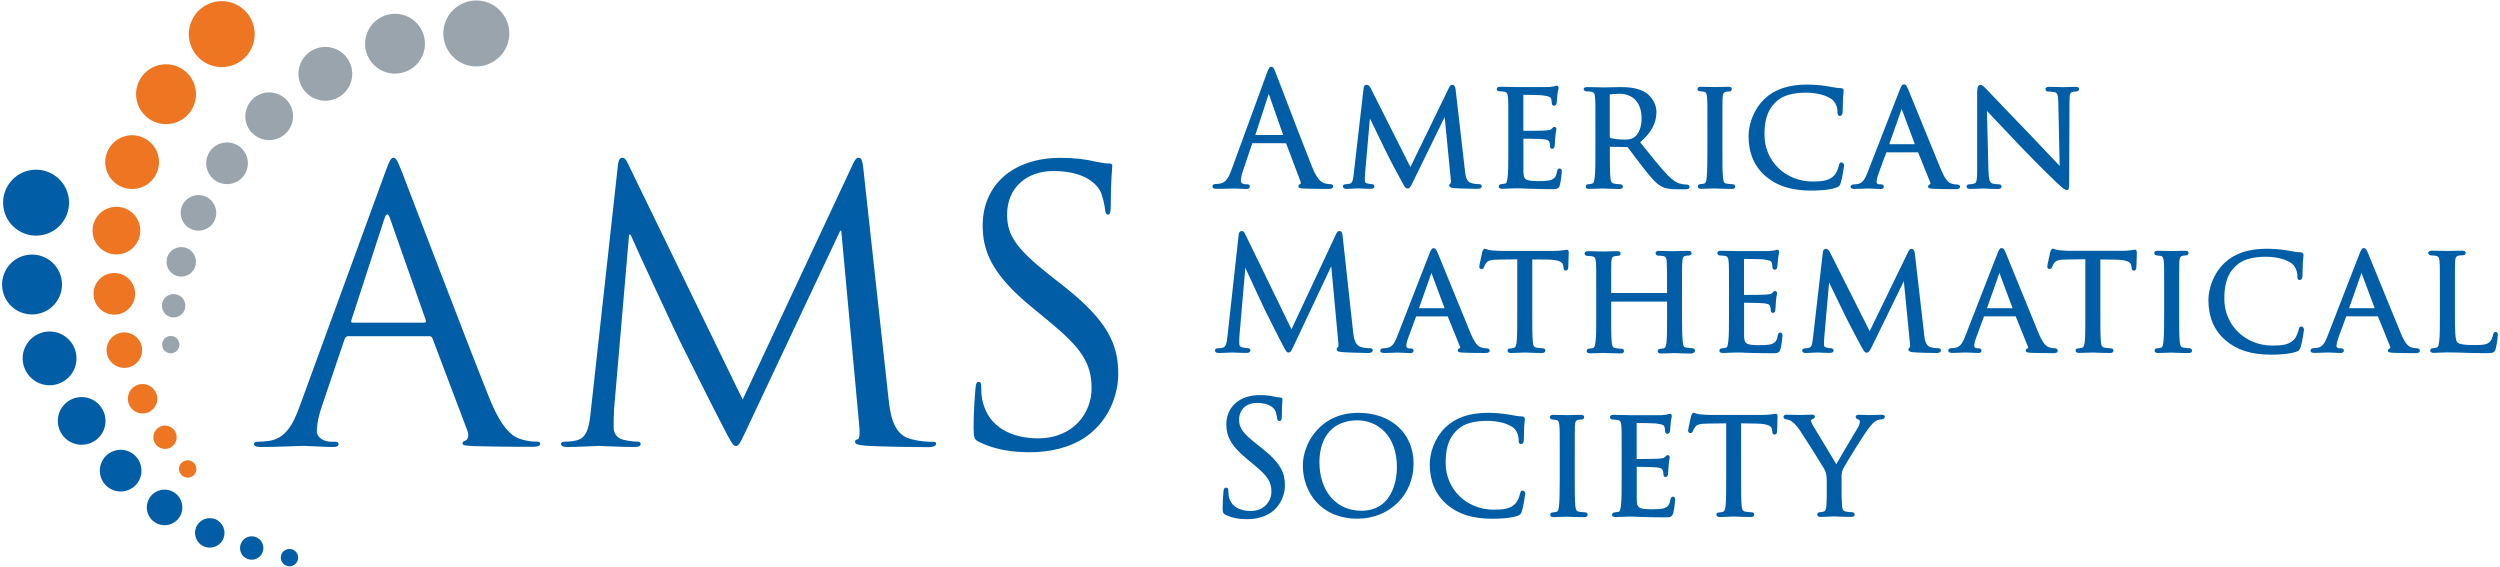 <?xml version="1.0" encoding="utf-8"?><svg version="1.1" xmlns="http://www.w3.org/2000/svg" x="0px" y="0px" width="300px" height="68.01px">
<path fill="#EE7623" d="M23.52,55.97c0.17,0.55-0.14,1.13-0.69,1.3
	c-0.55,0.17-1.13-0.14-1.3-0.69c-0.17-0.55,0.14-1.13,0.69-1.3C22.77,55.11,23.35,55.42,23.52,55.97 M16.8,22.54
	c1.7-0.52,2.66-2.33,2.14-4.03c-0.52-1.71-2.33-2.66-4.03-2.14c-1.7,0.52-2.66,2.33-2.14,4.03C13.29,22.1,15.1,23.06,16.8,22.54
	 M16.71,26.84c-0.46-1.51-2.06-2.36-3.58-1.9c-1.51,0.46-2.36,2.06-1.9,3.57c0.46,1.51,2.06,2.36,3.58,1.9
	C16.32,29.95,17.17,28.35,16.71,26.84 M16.11,34.53c-0.4-1.32-1.8-2.06-3.12-1.66c-1.32,0.4-2.06,1.8-1.66,3.12
	c0.4,1.32,1.8,2.06,3.12,1.66C15.77,37.24,16.51,35.84,16.11,34.53 M16.96,41.4c-0.34-1.13-1.54-1.76-2.66-1.42
	c-1.13,0.34-1.76,1.54-1.42,2.66c0.35,1.13,1.54,1.76,2.66,1.41C16.67,43.72,17.3,42.53,16.96,41.4 M18.8,47.33
	c-0.29-0.93-1.27-1.46-2.21-1.17c-0.93,0.28-1.46,1.27-1.17,2.21c0.29,0.93,1.27,1.46,2.21,1.17C18.56,49.26,19.09,48.27,18.8,47.33
	 M21.14,52.06c-0.23-0.74-1.01-1.16-1.75-0.93c-0.74,0.23-1.16,1.01-0.93,1.75c0.23,0.74,1.01,1.16,1.75,0.93
	C20.95,53.59,21.37,52.8,21.14,52.06 M20.98,14.74c1.9-0.58,2.96-2.59,2.38-4.49c-0.58-1.9-2.59-2.96-4.49-2.38
	c-1.9,0.58-2.97,2.59-2.38,4.49C17.08,14.26,19.09,15.32,20.98,14.74 M22.83,5.26c0.64,2.09,2.85,3.26,4.94,2.62
	c2.09-0.64,3.26-2.85,2.62-4.94c-0.64-2.09-2.85-3.27-4.94-2.63C23.37,0.95,22.19,3.17,22.83,5.26"/>
<path fill="#99A4AD" d="M21.45,41.76c-0.22,0.53-0.83,0.78-1.36,0.55
	c-0.53-0.22-0.78-0.84-0.55-1.36c0.22-0.53,0.83-0.78,1.36-0.55C21.42,40.62,21.67,41.23,21.45,41.76 M37.78,11.83
	c1.64,0.7,3.54-0.07,4.23-1.71c0.7-1.64-0.07-3.54-1.71-4.23c-1.64-0.7-3.54,0.07-4.23,1.71C35.38,9.24,36.14,11.14,37.78,11.83
	 M34.94,15.07c0.62-1.46-0.06-3.14-1.52-3.75c-1.46-0.62-3.14,0.06-3.75,1.52c-0.62,1.46,0.06,3.14,1.52,3.75
	C32.65,17.2,34.33,16.52,34.94,15.07 M29.55,20.57c0.54-1.27-0.06-2.74-1.33-3.28c-1.27-0.54-2.74,0.05-3.28,1.33
	c-0.54,1.27,0.06,2.74,1.33,3.28C27.54,22.43,29.01,21.84,29.55,20.57 M25.78,26.38c0.46-1.08-0.05-2.34-1.13-2.8
	c-1.08-0.46-2.34,0.05-2.8,1.13c-0.46,1.08,0.05,2.34,1.13,2.8C24.07,27.97,25.32,27.46,25.78,26.38 M23.38,32.11
	c0.38-0.9-0.04-1.94-0.94-2.32c-0.9-0.38-1.94,0.04-2.32,0.94c-0.38,0.9,0.04,1.94,0.94,2.32C21.96,33.43,23,33.01,23.38,32.11
	 M22.13,37.24c0.3-0.71-0.03-1.54-0.75-1.84c-0.71-0.3-1.54,0.03-1.84,0.74c-0.3,0.71,0.03,1.54,0.74,1.84
	C21,38.28,21.83,37.95,22.13,37.24 M46,8.55c1.83,0.77,3.93-0.08,4.71-1.9c0.77-1.83-0.08-3.93-1.9-4.71
	c-1.83-0.77-3.94,0.08-4.71,1.9C43.32,5.66,44.17,7.77,46,8.55 M53.51,2.47c-0.85,2.01,0.09,4.33,2.1,5.19
	c2.01,0.85,4.33-0.09,5.19-2.1s-0.09-4.33-2.1-5.19C56.69-0.48,54.37,0.46,53.51,2.47"/>
<path fill="#005DA6" d="M35.3,66.04c0.48,0.31,0.62,0.96,0.31,1.44
	c-0.31,0.48-0.96,0.62-1.44,0.31c-0.48-0.31-0.62-0.96-0.31-1.44C34.18,65.87,34.82,65.73,35.3,66.04 M8.66,44.76
	c0.97-1.5,0.54-3.49-0.95-4.46c-1.5-0.97-3.49-0.54-4.47,0.95c-0.97,1.49-0.54,3.49,0.95,4.46C5.69,46.68,7.69,46.25,8.66,44.76
	 M11.36,48.11c-1.33-0.86-3.1-0.48-3.96,0.84c-0.86,1.33-0.48,3.1,0.84,3.96c1.33,0.86,3.1,0.48,3.96-0.84
	C13.06,50.75,12.68,48.97,11.36,48.11 M15.84,54.38c-1.16-0.75-2.71-0.42-3.46,0.74c-0.75,1.16-0.42,2.7,0.74,3.46
	c1.16,0.75,2.71,0.42,3.46-0.74C17.32,56.68,16.99,55.13,15.84,54.38 M20.91,59.1c-0.99-0.64-2.31-0.36-2.95,0.63
	c-0.64,0.99-0.36,2.31,0.63,2.95c0.99,0.64,2.31,0.36,2.95-0.63C22.18,61.07,21.89,59.74,20.91,59.1 M26.14,62.46
	c-0.82-0.53-1.91-0.3-2.45,0.52c-0.53,0.82-0.3,1.92,0.52,2.45c0.82,0.53,1.92,0.3,2.45-0.52C27.19,64.09,26.95,63,26.14,62.46
	 M30.97,64.58c-0.65-0.42-1.52-0.24-1.94,0.42c-0.42,0.65-0.24,1.52,0.41,1.94c0.65,0.42,1.52,0.24,1.94-0.41
	C31.8,65.87,31.62,65,30.97,64.58 M6.86,36.1c1.08-1.66,0.61-3.89-1.06-4.97c-1.66-1.08-3.89-0.61-4.97,1.06
	c-1.08,1.66-0.61,3.89,1.06,4.97C3.55,38.23,5.78,37.76,6.86,36.1 M2.18,27.64c1.83,1.19,4.28,0.67,5.47-1.17
	c1.19-1.83,0.67-4.28-1.17-5.47c-1.83-1.19-4.28-0.67-5.47,1.16C-0.18,24,0.34,26.45,2.18,27.64 M46.22,20.69
	c0.54-1.49,0.72-1.76,0.99-1.76c0.27,0,0.45,0.23,0.99,1.62c0.68,1.71,7.75,20.32,10.5,27.17c1.62,4.01,2.93,4.73,3.87,5
	c0.68,0.23,1.35,0.27,1.8,0.27c0.27,0,0.45,0.04,0.45,0.27c0,0.27-0.41,0.36-0.9,0.36c-0.68,0-3.97,0-7.07-0.09
	c-0.86-0.05-1.35-0.05-1.35-0.32c0-0.18,0.13-0.27,0.31-0.32c0.27-0.09,0.54-0.5,0.27-1.22L51.9,40.61
	c-0.09-0.18-0.18-0.27-0.41-0.27h-9.69c-0.23,0-0.36,0.13-0.45,0.36l-2.7,7.98c-0.4,1.13-0.63,2.21-0.63,3.02
	c0,0.9,0.95,1.31,1.71,1.31h0.45c0.32,0,0.45,0.09,0.45,0.27c0,0.27-0.27,0.36-0.68,0.36c-1.08,0-3.02-0.14-3.52-0.14
	c-0.5,0-2.97,0.14-5.09,0.14c-0.58,0-0.86-0.09-0.86-0.36c0-0.18,0.18-0.27,0.41-0.27c0.32,0,0.95-0.05,1.31-0.09
	c2.07-0.27,2.97-1.98,3.79-4.24L46.22,20.69z M50.91,38.72c0.23,0,0.23-0.14,0.18-0.32l-4.28-12.17c-0.23-0.68-0.45-0.68-0.68,0
	L42.17,38.4c-0.09,0.23,0,0.32,0.13,0.32H50.91z M103.59,20.15c-0.09-0.86-0.23-1.22-0.54-1.22c-0.31,0-0.5,0.32-0.68,0.72
	l-13.25,28.3L75.34,19.61c-0.22-0.5-0.41-0.68-0.68-0.68c-0.27,0-0.45,0.32-0.5,0.81l-3.24,29.38c-0.18,1.71-0.32,3.47-1.8,3.74
	C68.44,53,68.13,53,67.77,53c-0.23,0-0.45,0.09-0.45,0.23c0,0.32,0.32,0.41,0.77,0.41c1.22,0,3.38-0.13,3.79-0.13
	c0.36,0,2.52,0.13,4.19,0.13c0.54,0,0.81-0.09,0.81-0.41c0-0.13-0.18-0.23-0.36-0.23c-0.27,0-0.95-0.04-1.71-0.23
	c-0.68-0.13-1.17-0.72-1.17-1.4c0-0.77,0-1.58,0.05-2.3l1.8-20.91h0.18c0.5,1.22,5.54,12.03,5.95,12.84
	c0.23,0.45,4.1,8.25,5.27,10.45c0.86,1.62,1.08,2.07,1.4,2.07c0.41,0,0.54-0.4,1.49-2.39l11.04-23.43h0.13l2.16,23.39
	c0.09,0.81,0.04,1.58-0.18,1.62c-0.22,0.04-0.32,0.13-0.32,0.32c0,0.23,0.23,0.36,1.26,0.45c1.67,0.13,6.53,0.18,7.52,0.18
	c0.54,0,0.95-0.14,0.95-0.41c0-0.18-0.14-0.23-0.36-0.23c-0.45,0-1.62,0-2.93-0.41c-1.94-0.63-2.25-3.15-2.43-4.78L103.59,20.15z
	 M117.52,53.05c1.85,0.9,3.92,1.22,6.04,1.22c2.43,0,4.87-0.54,6.8-1.89c3.11-2.21,3.83-5.63,3.83-7.48c0-3.61-1.26-6.4-6.58-10.59
	l-1.26-0.99c-4.33-3.38-5.5-5-5.5-7.57c0-3.29,2.43-5.23,5.54-5.23c4.15,0,5.36,1.89,5.63,2.39c0.27,0.5,0.54,1.71,0.59,2.25
	c0.05,0.36,0.09,0.59,0.36,0.59c0.23,0,0.32-0.32,0.32-1.04c0-3.06,0.18-4.55,0.18-4.78c0-0.23-0.09-0.32-0.45-0.32
	c-0.36,0-0.72-0.04-1.58-0.22c-1.13-0.27-2.43-0.45-4.19-0.45c-5.72,0-9.33,3.29-9.33,8.11c0,3.06,1.08,5.86,5.86,9.78l2.03,1.67
	c3.88,3.2,5.18,5,5.18,8.11c0,2.88-2.12,5.99-6.44,5.99c-3.02,0-5.99-1.26-6.67-4.6c-0.14-0.63-0.14-1.26-0.14-1.67
	c0-0.36-0.04-0.5-0.32-0.5c-0.23,0-0.31,0.23-0.36,0.72c-0.05,0.72-0.23,2.52-0.23,4.78C116.85,52.55,116.89,52.73,117.52,53.05
	 M147.68,22.63c0.2-0.01,0.36-0.01,0.42-0.01c0.08,0,0.26,0.01,0.47,0.02c0.32,0.02,0.71,0.04,0.98,0.04c0.38,0,0.43-0.19,0.43-0.3
	c0-0.06-0.02-0.27-0.34-0.27h-0.19c-0.21,0-0.55-0.1-0.55-0.39c0-0.32,0.09-0.75,0.25-1.2l1.11-3.29c0.02-0.05,0.03-0.05,0.04-0.05
	l4.03,0.01l1.73,4.58c0.04,0.11,0.05,0.2,0.02,0.26c-0.01,0.03-0.03,0.04-0.02,0.04c-0.22,0.06-0.25,0.21-0.25,0.28
	c0,0.25,0.27,0.26,0.62,0.28l0.09,0c0.83,0.02,1.87,0.04,2.93,0.04c0.44,0,0.53-0.16,0.53-0.3c0-0.1-0.04-0.27-0.34-0.27
	c-0.18,0-0.44-0.02-0.7-0.11c-0.39-0.11-0.88-0.44-1.5-1.98c-0.81-2.01-2.52-6.48-3.54-9.15c-0.42-1.08-0.72-1.87-0.8-2.08
	c-0.22-0.56-0.32-0.77-0.55-0.77c-0.23,0-0.33,0.21-0.55,0.83l-4.23,11.56c-0.35,0.97-0.7,1.55-1.44,1.65
	c-0.15,0.02-0.4,0.04-0.52,0.04c-0.19,0-0.32,0.11-0.32,0.27c0,0.3,0.37,0.3,0.51,0.3C146.59,22.67,147.25,22.64,147.68,22.63
	 M150.64,16.2l1.61-4.94l1.73,4.94H150.64z M161.59,22.67c0.29,0,0.71-0.02,1.01-0.04c0.17-0.01,0.31-0.02,0.36-0.02
	c0.04,0,0.14,0.01,0.28,0.01c0.33,0.02,0.82,0.04,1.24,0.04c0.37,0,0.45-0.16,0.45-0.3c0-0.15-0.15-0.26-0.28-0.26
	c-0.12,0-0.35-0.02-0.6-0.09c-0.27-0.06-0.27-0.24-0.27-0.3c0-0.26,0-0.55,0.02-0.79l0.59-6.71c0.3,0.63,0.83,1.72,1.27,2.62
	c0.26,0.52,0.49,1,0.64,1.31c0.4,0.84,1.48,2.87,1.92,3.67c0.32,0.59,0.44,0.81,0.69,0.81c0.25,0,0.37-0.22,0.71-0.92l3.74-7.66
	l0.74,7.54c0.03,0.23,0.01,0.36,0,0.4c-0.11,0.04-0.19,0.15-0.19,0.27c0,0.26,0.35,0.3,0.6,0.32c0.62,0.06,2.45,0.09,2.81,0.09
	c0.3,0,0.49-0.12,0.49-0.3c0-0.15-0.12-0.26-0.28-0.26c-0.16,0-0.57,0-1.01-0.14c-0.53-0.18-0.67-0.83-0.73-1.51l-1.12-9.72
	c-0.06-0.46-0.25-0.56-0.39-0.56c-0.22,0-0.34,0.23-0.4,0.35l-4.63,9.53l-4.81-9.55c-0.14-0.28-0.36-0.33-0.47-0.33
	c-0.18,0-0.31,0.16-0.34,0.42l-1.19,10.33l-0.02,0.15c-0.07,0.57-0.13,0.92-0.49,0.98l-0.06,0.01c-0.2,0.03-0.3,0.05-0.41,0.05
	c-0.18,0-0.32,0.12-0.32,0.26C161.16,22.48,161.21,22.67,161.59,22.67 M179.88,10.95c0.14,0,0.41,0.02,0.54,0.04
	c0.43,0.06,0.5,0.22,0.54,0.74c0.04,0.5,0.04,0.94,0.04,3.4v2.79c0,1.54,0,2.76-0.09,3.4l-0.01,0.06c-0.07,0.46-0.11,0.62-0.29,0.65
	c-0.06,0.01-0.12,0.02-0.19,0.03c-0.1,0.02-0.21,0.04-0.29,0.04c-0.18,0-0.28,0.15-0.28,0.28c0,0.11,0.05,0.28,0.41,0.28
	c0.22,0,0.52-0.01,0.96-0.04c0.35-0.02,0.66-0.02,0.7-0.02c0.25,0,0.67,0,1.35,0.04l0.38,0.01c0.65,0.02,1.46,0.05,2.48,0.05
	c0.63,0,0.92,0,1.06-0.52c0.1-0.35,0.23-1.44,0.23-1.57c0-0.36-0.19-0.39-0.26-0.39c-0.25,0-0.29,0.24-0.32,0.37
	c-0.09,0.62-0.31,0.83-0.65,0.98c-0.4,0.16-1.17,0.16-1.58,0.16c-1.61,0-1.77-0.2-1.8-1.12c-0.01-0.22-0.01-1.24,0-1.99
	c0-0.3,0-0.55,0-0.7v-1.28c0.4,0,2.01,0.02,2.42,0.07c0.63,0.07,0.68,0.26,0.71,0.38c0.06,0.18,0.06,0.33,0.06,0.47
	c0,0.21,0.13,0.3,0.27,0.3c0.18,0,0.3-0.18,0.3-0.45c0-0.1,0.04-0.69,0.07-1.01c0.02-0.33,0.07-0.55,0.1-0.7
	c0.02-0.09,0.03-0.14,0.03-0.19c0-0.2-0.12-0.28-0.25-0.28c-0.11,0-0.19,0.08-0.28,0.18l-0.07,0.07c-0.12,0.12-0.3,0.14-0.71,0.18
	c-0.26,0.03-1.53,0.04-2.66,0.04v-0.01v-4.3v-0.01c0.38,0,2.03,0.02,2.28,0.06c0.89,0.11,0.98,0.22,1.05,0.39
	c0.06,0.15,0.08,0.38,0.08,0.5c0,0.33,0.22,0.36,0.28,0.36c0.16,0,0.26-0.14,0.3-0.29c0.03-0.13,0.05-0.45,0.07-0.73
	c0.01-0.15,0.02-0.27,0.03-0.33c0.02-0.26,0.06-0.43,0.1-0.55c0.02-0.08,0.04-0.14,0.04-0.21c0-0.22-0.12-0.3-0.23-0.3
	c-0.08,0-0.14,0.03-0.2,0.05c-0.02,0.01-0.04,0.02-0.05,0.02l-0.1,0.02c-0.15,0.02-0.39,0.06-0.63,0.08c-0.21,0.01-1.45,0.01-3.69,0
	h-0.21c-0.02,0-0.11,0-0.24-0.01c-0.38-0.01-1.1-0.03-1.66-0.03c-0.27,0-0.41,0.1-0.41,0.28C179.6,10.81,179.74,10.95,179.88,10.95
	 M190.33,10.95c0.14,0,0.41,0.02,0.54,0.04c0.43,0.06,0.5,0.22,0.54,0.74c0.04,0.5,0.04,0.94,0.04,3.4v2.79c0,1.54,0,2.76-0.09,3.4
	l-0.01,0.05c-0.07,0.47-0.11,0.62-0.31,0.67c-0.14,0.03-0.33,0.07-0.47,0.07c-0.18,0-0.28,0.15-0.28,0.28
	c0,0.11,0.05,0.28,0.41,0.28c0.43,0,1.27-0.04,1.54-0.05l0.08,0c0.02,0,0.08,0,0.18,0.01c0.34,0.01,1.14,0.05,1.83,0.05
	c0.38,0,0.42-0.22,0.42-0.28c0-0.17-0.12-0.28-0.28-0.28c-0.14,0-0.48-0.04-0.7-0.07c-0.38-0.06-0.47-0.23-0.52-0.7
	c-0.07-0.64-0.07-1.86-0.07-3.39l0-0.35l2.04,0.04c0.07,0,0.07,0,0.11,0.04c0.16,0.19,0.4,0.51,0.67,0.88
	c0.34,0.45,0.72,0.96,1.09,1.43c0.93,1.19,1.55,1.98,2.28,2.37c0.46,0.25,0.92,0.34,1.82,0.34h1.02c0.19,0,0.54,0,0.54-0.28
	c0-0.14-0.12-0.28-0.3-0.28c-0.09,0-0.25,0-0.56-0.05c-0.42-0.06-0.93-0.23-1.74-1.05c-0.89-0.92-1.95-2.25-3.18-3.79l-0.15-0.18
	c1.35-1.18,1.95-2.31,1.95-3.63c0-1.34-1-2.14-1.2-2.28c-0.91-0.63-2.1-0.72-3.14-0.72c-0.32,0-0.99,0.02-1.48,0.03
	c-0.28,0.01-0.5,0.01-0.57,0.01c-0.02,0-0.12,0-0.25-0.01c-0.39-0.01-1.13-0.03-1.69-0.03c-0.27,0-0.41,0.1-0.41,0.28
	C190.05,10.81,190.19,10.95,190.33,10.95 M193.16,11.38c0-0.01,0-0.03,0.01-0.04c0.14-0.03,0.65-0.09,1.14-0.09
	c1.68,0,2.68,1.11,2.68,2.96c0,1.05-0.34,1.91-0.92,2.29c-0.35,0.23-0.76,0.25-1.14,0.25c-0.75,0-1.54-0.12-1.71-0.21
	c-0.05-0.04-0.05-0.05-0.05-0.08V11.38z M203.98,10.95c0.1,0,0.3,0.02,0.47,0.05c0.24,0.05,0.36,0.17,0.4,0.72
	c0.04,0.5,0.04,0.94,0.04,3.4v2.79c0,1.21-0.01,2.69-0.09,3.41c-0.06,0.49-0.11,0.66-0.31,0.71c-0.14,0.03-0.33,0.07-0.47,0.07
	c-0.19,0-0.28,0.15-0.28,0.28c0,0.11,0.05,0.28,0.41,0.28c0.36,0,0.96-0.03,1.33-0.04c0.15-0.01,0.26-0.01,0.29-0.01
	c0.02,0,0.08,0,0.18,0.01c0.35,0.01,1.16,0.05,1.87,0.05c0.38,0,0.41-0.22,0.41-0.28c0-0.14-0.1-0.28-0.28-0.28
	c-0.13,0-0.47-0.03-0.72-0.07c-0.36-0.06-0.41-0.23-0.47-0.7c-0.07-0.64-0.07-1.86-0.07-3.41v-2.79c0-2.46,0-2.9,0.02-3.4
	c0.04-0.54,0.11-0.66,0.45-0.74c0.17-0.03,0.27-0.03,0.38-0.03c0.14,0,0.28-0.14,0.28-0.28c0-0.19-0.14-0.28-0.41-0.28
	c-0.36,0-1.02,0.02-1.39,0.03c-0.14,0-0.23,0.01-0.25,0.01c-0.03,0-0.13,0-0.28-0.01c-0.37-0.01-0.99-0.03-1.38-0.03
	c-0.27,0-0.41,0.1-0.41,0.28C203.7,10.81,203.81,10.95,203.98,10.95 M211.87,21.14c1.36,1.18,3.11,1.73,5.5,1.73
	c0.63,0,2.17-0.04,3.02-0.37c0.33-0.13,0.4-0.23,0.5-0.56c0.17-0.54,0.4-1.94,0.4-2.07c0-0.18-0.12-0.38-0.3-0.38
	c-0.24,0-0.28,0.19-0.32,0.35c-0.05,0.26-0.26,0.91-0.59,1.24c-0.59,0.59-1.34,0.7-2.59,0.7c-3.22,0-5.75-2.45-5.75-5.58
	c0-1.41,0.17-2.87,1.42-4.02c0.76-0.71,1.93-1.06,3.58-1.06c1.29,0,2.51,0.33,3.13,0.84c0.38,0.3,0.63,0.88,0.63,1.46
	c0,0.17,0,0.49,0.28,0.49c0.11,0,0.31-0.06,0.34-0.48c0.01-0.13,0.01-0.43,0.02-0.79c0-0.29,0.01-0.6,0.02-0.83
	c0.02-0.32,0.04-0.52,0.06-0.66c0.01-0.11,0.02-0.18,0.02-0.25c0-0.1-0.03-0.32-0.35-0.32c-0.45-0.02-0.88-0.1-1.38-0.19l-0.28-0.05
	c-0.85-0.14-1.8-0.19-2.41-0.19c-2.21,0-3.88,0.57-5.1,1.74c-1.39,1.36-1.89,3.18-1.89,4.43C209.82,18.35,210.51,19.97,211.87,21.14
	 M222.53,22.67c0.45,0,0.97-0.03,1.31-0.04c0.17-0.01,0.29-0.01,0.35-0.01c0.07,0,0.27,0.01,0.49,0.02
	c0.33,0.02,0.75,0.04,0.98,0.04c0.36,0,0.4-0.2,0.4-0.28c0-0.14-0.08-0.28-0.32-0.28h-0.15c-0.15,0-0.4-0.04-0.4-0.27
	c0-0.25,0.08-0.62,0.23-1.01l0.93-2.53c0.01-0.02,0.02-0.03,0.03-0.03l3.79,0l1.47,3.63c0.03,0.06,0.03,0.11,0.01,0.15
	c-0.02,0.05-0.07,0.07-0.08,0.08l-0.04,0.02c-0.06,0.03-0.16,0.07-0.16,0.23c0,0.23,0.27,0.24,0.6,0.26l0.12,0.01
	c0.73,0.02,1.65,0.04,2.59,0.04c0.46,0,0.53-0.18,0.53-0.28c0-0.17-0.15-0.28-0.36-0.28c-0.12,0-0.36-0.01-0.61-0.09
	c-0.28-0.09-0.7-0.22-1.3-1.65c-0.52-1.25-1.48-3.61-2.33-5.69c-0.78-1.93-1.46-3.59-1.6-3.92c-0.03-0.07-0.06-0.14-0.09-0.2
	c-0.12-0.26-0.21-0.47-0.44-0.47c-0.23,0-0.34,0.21-0.53,0.71l-3.86,9.91c-0.32,0.82-0.62,1.28-1.26,1.36
	c-0.13,0.02-0.36,0.04-0.46,0.04c-0.16,0-0.3,0.13-0.3,0.28C222.06,22.57,222.22,22.67,222.53,22.67 M226.71,17.3l1.49-4.23
	l1.58,4.23H226.71z M236.42,22.67c0.52,0,1.01-0.03,1.31-0.04c0.13-0.01,0.23-0.01,0.27-0.01c0.04,0,0.12,0,0.24,0.01
	c0.31,0.02,0.83,0.05,1.5,0.05c0.37,0,0.45-0.15,0.45-0.28c0-0.16-0.12-0.28-0.28-0.28c-0.17,0-0.52-0.02-0.78-0.09
	c-0.33-0.08-0.48-0.34-0.52-1.66l-0.18-7.06c0.74,0.79,2.35,2.49,3.97,4.19c1.75,1.83,4.11,4.15,4.27,4.29
	c0.93,0.86,1.12,1.01,1.35,1.01c0.28,0,0.28-0.22,0.28-1.29l0.04-9.27c0-1,0.06-1.15,0.45-1.23c0.17-0.03,0.29-0.03,0.36-0.03
	c0.19,0,0.34-0.16,0.34-0.3c0-0.26-0.33-0.26-0.45-0.26c-0.44,0-0.83,0.02-1.09,0.03c-0.14,0-0.24,0.01-0.3,0.01
	c-0.06,0-0.19,0-0.36-0.01c-0.34-0.01-0.86-0.03-1.36-0.03c-0.14,0-0.47,0-0.47,0.26c0,0.18,0.11,0.3,0.28,0.3
	c0.12,0,0.49,0.02,0.77,0.07c0.36,0.07,0.47,0.26,0.49,1.32l0.16,7.54c-0.17-0.18-0.39-0.41-0.64-0.68c-0.8-0.85-1.9-2.02-2.96-3.12
	c-1.69-1.74-3.31-3.44-4.28-4.46c-0.49-0.51-0.81-0.85-0.9-0.94l-0.07-0.07c-0.24-0.25-0.46-0.46-0.67-0.46
	c-0.33,0-0.38,0.46-0.38,0.95v9.07c0,1.42-0.06,1.75-0.36,1.83c-0.22,0.07-0.51,0.09-0.63,0.09c-0.16,0-0.28,0.13-0.28,0.28
	C236.01,22.67,236.31,22.67,236.42,22.67 M160.6,41.12c0.03,0.28,0.01,0.45,0,0.52c-0.18,0.06-0.2,0.19-0.2,0.27
	c0,0.28,0.37,0.31,0.66,0.34c0.71,0.06,2.73,0.11,3.12,0.11c0.51,0,0.55-0.25,0.55-0.32c0-0.07-0.03-0.25-0.3-0.25
	c-0.18,0-0.65,0-1.16-0.16c-0.67-0.22-0.81-1.07-0.9-1.84l-1.25-11.43c-0.03-0.25-0.07-0.64-0.38-0.64c-0.25,0-0.35,0.24-0.42,0.39
	l-5.34,11.4l-5.56-11.42c-0.09-0.19-0.2-0.37-0.42-0.37c-0.07,0-0.32,0.03-0.36,0.47l-1.34,12.14l-0.01,0.07
	c-0.08,0.76-0.17,1.26-0.62,1.34c-0.26,0.05-0.38,0.05-0.53,0.05c-0.2,0-0.34,0.1-0.34,0.25c0,0.15,0.08,0.32,0.47,0.32
	c0.32,0,0.8-0.02,1.15-0.04c0.2-0.01,0.35-0.02,0.41-0.02c0.05,0,0.17,0,0.33,0.01c0.37,0.02,0.93,0.04,1.4,0.04
	c0.12,0,0.49,0,0.49-0.32c0-0.14-0.13-0.25-0.3-0.25c-0.11,0-0.37-0.02-0.68-0.09c-0.21-0.04-0.36-0.22-0.36-0.43
	c0-0.32,0-0.65,0.02-0.94l0.71-8.19c0.56,1.24,2.13,4.6,2.28,4.91l0.08,0.17c1.11,2.22,1.81,3.61,2.1,4.15l0.04,0.07
	c0.37,0.7,0.46,0.87,0.68,0.87c0.24,0,0.32-0.15,0.63-0.81l4.5-9.54L160.6,41.12z M175.19,41.57c0.03,0.06,0.03,0.11,0.02,0.15
	c-0.02,0.05-0.07,0.07-0.08,0.08l-0.04,0.02c-0.06,0.03-0.16,0.07-0.16,0.23c0,0.23,0.27,0.24,0.6,0.26l0.12,0.01
	c0.73,0.02,1.66,0.04,2.59,0.04c0.46,0,0.53-0.18,0.53-0.28c0-0.17-0.15-0.28-0.36-0.28c-0.12,0-0.36-0.01-0.61-0.09
	c-0.28-0.09-0.7-0.22-1.3-1.65c-0.52-1.25-1.48-3.61-2.33-5.69c-0.78-1.93-1.46-3.59-1.6-3.92c-0.03-0.07-0.06-0.14-0.09-0.2
	c-0.12-0.26-0.21-0.47-0.44-0.47c-0.23,0-0.33,0.21-0.53,0.71l-3.86,9.91c-0.32,0.82-0.62,1.28-1.26,1.36
	c-0.12,0.02-0.36,0.04-0.46,0.04c-0.16,0-0.3,0.13-0.3,0.28c0,0.19,0.16,0.28,0.47,0.28c0.45,0,0.97-0.03,1.31-0.04
	c0.17-0.01,0.29-0.01,0.35-0.01c0.07,0,0.26,0.01,0.49,0.02c0.34,0.02,0.75,0.04,0.98,0.04c0.36,0,0.4-0.2,0.4-0.28
	c0-0.14-0.09-0.28-0.32-0.28h-0.15c-0.15,0-0.4-0.04-0.4-0.27c0-0.25,0.08-0.62,0.23-1.01l0.93-2.53c0.01-0.02,0.02-0.03,0.02-0.03
	l3.79,0L175.19,41.57z M173.35,36.98h-3.07l1.49-4.23L173.35,36.98z M185.76,31.15c1.53,0.04,1.78,0.38,1.83,0.74l0.02,0.16
	c0.01,0.15,0.04,0.42,0.28,0.42c0.15,0,0.3-0.13,0.3-0.36c0-0.07,0.01-0.28,0.02-0.53c0.02-0.42,0.04-0.97,0.04-1.27
	c0-0.08,0-0.34-0.23-0.34c-0.05,0-0.13,0.01-0.24,0.03c-0.07,0.01-0.15,0.03-0.25,0.04c-0.34,0.05-0.72,0.07-1.15,0.07h-6.18
	c-0.18,0-0.8-0.02-1.27-0.07c-0.26-0.03-0.41-0.09-0.53-0.13c-0.08-0.03-0.15-0.06-0.22-0.06c-0.15,0-0.22,0.18-0.3,0.36l-0.02,0.07
	c-0.01,0.04-0.05,0.24-0.1,0.48c-0.17,0.76-0.25,1.15-0.25,1.25c0,0.17,0.14,0.28,0.26,0.28c0.16,0,0.26-0.08,0.3-0.23
	c0.02-0.03,0.03-0.07,0.05-0.1c0.03-0.09,0.08-0.19,0.21-0.38c0.2-0.31,0.56-0.42,1.53-0.43l2.21-0.03v6.49c0,1.54,0,2.77-0.07,3.41
	c-0.06,0.49-0.15,0.68-0.37,0.73c-0.18,0.05-0.34,0.07-0.45,0.07c-0.19,0-0.28,0.13-0.28,0.26c0,0.19,0.14,0.28,0.41,0.28
	c0.35,0,1.02-0.03,1.42-0.05c0.15-0.01,0.25-0.01,0.27-0.01c0.02,0,0.1,0,0.22,0.01c0.37,0.02,1.14,0.05,1.81,0.05
	c0.38,0,0.41-0.22,0.41-0.28c0-0.17-0.11-0.28-0.28-0.28c-0.14,0-0.5-0.04-0.72-0.07c-0.39-0.06-0.45-0.25-0.5-0.7
	c-0.07-0.64-0.07-1.86-0.07-3.41v-6.49L185.76,31.15z M203.4,42.07c0-0.14-0.1-0.28-0.3-0.28c-0.12,0-0.48-0.04-0.7-0.07
	c-0.37-0.05-0.41-0.21-0.47-0.7c-0.08-0.71-0.09-2.2-0.09-3.41v-2.79c0-2.46,0-2.9,0.04-3.4c0.04-0.56,0.13-0.67,0.43-0.73
	c0.19-0.03,0.27-0.03,0.38-0.03c0.15,0,0.3-0.14,0.3-0.28c0-0.13-0.08-0.28-0.43-0.28c-0.34,0-0.95,0.02-1.32,0.03
	c-0.16,0-0.28,0.01-0.3,0.01c-0.02,0-0.09,0-0.2,0c-0.36-0.01-1.1-0.03-1.66-0.03c-0.27,0-0.41,0.1-0.41,0.28
	c0,0.13,0.12,0.28,0.28,0.28c0.14,0,0.41,0.02,0.54,0.04c0.42,0.06,0.48,0.2,0.52,0.74c0.02,0.49,0.04,0.99,0.04,3.43l0,0.28
	l-6.71,0v-0.27c0-2.43,0-2.94,0.02-3.43c0.04-0.54,0.11-0.66,0.45-0.73c0.17-0.03,0.27-0.03,0.38-0.03c0.14,0,0.28-0.14,0.28-0.28
	c0-0.19-0.14-0.28-0.41-0.28c-0.36,0-1.01,0.02-1.37,0.03c-0.14,0-0.23,0.01-0.25,0.01c-0.02,0-0.11,0-0.24-0.01
	c-0.37-0.01-1.09-0.03-1.64-0.03c-0.27,0-0.41,0.1-0.41,0.28c0,0.14,0.14,0.28,0.28,0.28c0.14,0,0.41,0.02,0.54,0.04
	c0.43,0.06,0.5,0.22,0.54,0.73c0.04,0.5,0.04,0.94,0.04,3.4v2.79c0,1.54,0,2.76-0.09,3.4l-0.01,0.04c-0.07,0.47-0.11,0.62-0.31,0.67
	c-0.13,0.03-0.33,0.07-0.46,0.07c-0.19,0-0.28,0.15-0.28,0.28c0,0.11,0.05,0.28,0.41,0.28c0.36,0,0.97-0.03,1.34-0.04
	c0.16-0.01,0.27-0.01,0.29-0.01c0.02,0,0.08,0,0.18,0.01c0.34,0.01,1.14,0.05,1.85,0.05c0.38,0,0.41-0.22,0.41-0.28
	c0-0.14-0.1-0.28-0.28-0.28c-0.13,0-0.47-0.03-0.72-0.07c-0.36-0.05-0.41-0.23-0.47-0.7c-0.07-0.64-0.07-1.85-0.07-3.37v-1.52h6.71
	v1.52c0,1.51,0,2.71-0.07,3.35c-0.06,0.5-0.12,0.68-0.33,0.73c-0.18,0.05-0.34,0.07-0.45,0.07c-0.19,0-0.28,0.15-0.28,0.28
	c0,0.19,0.14,0.28,0.41,0.28c0.35,0,1.01-0.03,1.36-0.04c0.14-0.01,0.23-0.01,0.25-0.01c0.02,0,0.1,0,0.22,0.01
	c0.37,0.01,1.14,0.05,1.81,0.05C203.38,42.36,203.4,42.12,203.4,42.07 M213.64,39.91c-0.25,0-0.29,0.24-0.32,0.37
	c-0.09,0.62-0.31,0.83-0.65,0.98c-0.4,0.16-1.17,0.16-1.58,0.16c-1.61,0-1.77-0.2-1.8-1.12c-0.01-0.22-0.01-1.24,0-1.99
	c0-0.29,0-0.55,0-0.7v-1.28c0.4,0,2.01,0.02,2.42,0.07c0.63,0.07,0.68,0.26,0.71,0.38c0.07,0.18,0.07,0.33,0.07,0.47
	c0,0.21,0.13,0.3,0.26,0.3c0.18,0,0.3-0.18,0.3-0.45c0-0.1,0.04-0.69,0.07-1.01c0.02-0.33,0.07-0.55,0.1-0.7
	c0.02-0.09,0.03-0.14,0.03-0.19c0-0.19-0.13-0.28-0.25-0.28c-0.11,0-0.19,0.08-0.28,0.18l-0.07,0.07c-0.12,0.12-0.3,0.14-0.71,0.18
	c-0.26,0.03-1.53,0.04-2.66,0.04v-0.01v-4.3v-0.01c0.38,0,2.03,0.02,2.28,0.05c0.89,0.11,0.98,0.22,1.05,0.39
	c0.06,0.15,0.08,0.38,0.08,0.5c0,0.33,0.22,0.36,0.28,0.36c0.16,0,0.26-0.14,0.3-0.29c0.03-0.13,0.05-0.45,0.07-0.73
	c0.01-0.15,0.02-0.27,0.03-0.33c0.02-0.26,0.06-0.43,0.09-0.55c0.02-0.08,0.04-0.15,0.04-0.21c0-0.22-0.12-0.3-0.23-0.3
	c-0.08,0-0.14,0.03-0.2,0.05c-0.02,0.01-0.04,0.02-0.05,0.02l-0.1,0.02c-0.15,0.02-0.39,0.06-0.63,0.08c-0.21,0.01-1.45,0.01-3.69,0
	l-0.21,0c-0.02,0-0.11,0-0.24-0.01c-0.38-0.01-1.1-0.03-1.66-0.03c-0.27,0-0.41,0.1-0.41,0.28c0,0.14,0.14,0.28,0.28,0.28
	c0.14,0,0.41,0.02,0.54,0.04c0.43,0.06,0.5,0.22,0.54,0.74c0.04,0.5,0.04,0.94,0.04,3.4v2.79c0,1.54,0,2.76-0.09,3.4l-0.01,0.06
	c-0.07,0.46-0.11,0.62-0.29,0.65c-0.06,0.01-0.13,0.02-0.19,0.03c-0.1,0.02-0.21,0.04-0.29,0.04c-0.18,0-0.28,0.15-0.28,0.28
	c0,0.11,0.05,0.28,0.41,0.28c0.21,0,0.52-0.01,0.96-0.04c0.35-0.02,0.66-0.02,0.7-0.02c0.25,0,0.67,0,1.35,0.04l0.38,0.01
	c0.65,0.02,1.46,0.04,2.48,0.04c0.63,0,0.92,0,1.06-0.52c0.1-0.35,0.23-1.44,0.23-1.57C213.91,39.95,213.72,39.91,213.64,39.91
	 M232.64,41.79c-0.16,0-0.57,0-1.01-0.14c-0.53-0.18-0.67-0.83-0.73-1.51l-1.12-9.72c-0.06-0.46-0.25-0.56-0.39-0.56
	c-0.23,0-0.34,0.22-0.4,0.35l-4.63,9.53l-4.81-9.55c-0.14-0.28-0.36-0.33-0.47-0.33c-0.18,0-0.31,0.16-0.34,0.42l-1.19,10.33
	l-0.02,0.15c-0.07,0.57-0.13,0.92-0.49,0.98l-0.06,0.01c-0.2,0.03-0.3,0.05-0.4,0.05c-0.18,0-0.32,0.12-0.32,0.26
	c0,0.11,0.06,0.3,0.43,0.3c0.29,0,0.71-0.02,1.01-0.04c0.17-0.01,0.31-0.02,0.36-0.02c0.04,0,0.14,0.01,0.28,0.01
	c0.33,0.02,0.82,0.04,1.24,0.04c0.37,0,0.45-0.16,0.45-0.3c0-0.15-0.15-0.26-0.28-0.26c-0.12,0-0.35-0.02-0.6-0.09
	c-0.27-0.06-0.27-0.24-0.27-0.3c0-0.26,0-0.55,0.02-0.79l0.59-6.71c0.3,0.63,0.83,1.71,1.27,2.62c0.26,0.52,0.49,1,0.64,1.31
	c0.4,0.84,1.48,2.87,1.92,3.68c0.32,0.59,0.44,0.81,0.69,0.81c0.25,0,0.37-0.22,0.71-0.92l3.74-7.66l0.74,7.54
	c0.03,0.23,0.01,0.36,0,0.4c-0.12,0.04-0.19,0.15-0.19,0.27c0,0.26,0.35,0.3,0.6,0.32c0.61,0.06,2.45,0.09,2.81,0.09
	c0.3,0,0.49-0.12,0.49-0.3C232.92,41.9,232.8,41.79,232.64,41.79 M246.57,41.79c-0.12,0-0.36-0.01-0.61-0.09
	c-0.28-0.09-0.7-0.22-1.3-1.65c-0.52-1.25-1.48-3.61-2.33-5.69c-0.78-1.93-1.46-3.59-1.6-3.92c-0.03-0.07-0.06-0.14-0.09-0.2
	c-0.12-0.26-0.21-0.47-0.44-0.47c-0.23,0-0.34,0.21-0.53,0.71l-3.86,9.91c-0.32,0.82-0.62,1.28-1.26,1.36
	c-0.12,0.02-0.36,0.04-0.46,0.04c-0.16,0-0.3,0.13-0.3,0.28c0,0.19,0.16,0.28,0.47,0.28c0.45,0,0.97-0.03,1.31-0.04
	c0.17-0.01,0.29-0.01,0.35-0.01c0.07,0,0.26,0.01,0.49,0.02c0.34,0.02,0.75,0.04,0.98,0.04c0.36,0,0.39-0.2,0.39-0.28
	c0-0.14-0.08-0.28-0.32-0.28h-0.15c-0.15,0-0.4-0.04-0.4-0.27c0-0.25,0.08-0.62,0.23-1.01l0.93-2.53c0.01-0.02,0.02-0.03,0.02-0.03
	l3.79,0l1.47,3.63c0.03,0.06,0.03,0.11,0.02,0.15c-0.02,0.05-0.07,0.07-0.08,0.08l-0.04,0.02c-0.06,0.03-0.16,0.07-0.16,0.23
	c0,0.23,0.27,0.24,0.6,0.26l0.12,0.01c0.73,0.02,1.66,0.04,2.59,0.04c0.46,0,0.53-0.18,0.53-0.28
	C246.93,41.9,246.78,41.79,246.57,41.79 M241.51,36.98h-3.07l1.49-4.23L241.51,36.98z M256.18,29.96c-0.05,0-0.13,0.01-0.24,0.03
	c-0.07,0.01-0.15,0.03-0.25,0.04c-0.34,0.05-0.72,0.07-1.15,0.07h-6.18c-0.18,0-0.8-0.02-1.27-0.07c-0.26-0.03-0.41-0.09-0.53-0.13
	c-0.08-0.03-0.15-0.06-0.22-0.06c-0.15,0-0.22,0.17-0.3,0.36l-0.02,0.07c-0.01,0.04-0.05,0.24-0.1,0.48
	c-0.17,0.76-0.25,1.15-0.25,1.25c0,0.17,0.14,0.28,0.27,0.28c0.16,0,0.26-0.09,0.3-0.23c0.02-0.03,0.03-0.07,0.05-0.1
	c0.03-0.09,0.08-0.19,0.21-0.38c0.2-0.31,0.56-0.42,1.53-0.43l2.21-0.03v6.49c0,1.55,0,2.77-0.07,3.41
	c-0.06,0.5-0.15,0.68-0.37,0.73c-0.18,0.05-0.34,0.07-0.45,0.07c-0.19,0-0.28,0.13-0.28,0.26c0,0.19,0.14,0.28,0.41,0.28
	c0.35,0,1.02-0.03,1.42-0.04c0.15-0.01,0.25-0.01,0.27-0.01c0.02,0,0.1,0,0.21,0.01c0.37,0.02,1.14,0.05,1.82,0.05
	c0.38,0,0.41-0.22,0.41-0.28c0-0.17-0.11-0.28-0.28-0.28c-0.14,0-0.5-0.04-0.72-0.07c-0.39-0.06-0.45-0.25-0.5-0.7
	c-0.07-0.64-0.07-1.86-0.07-3.41v-6.49l1.89,0.03c1.53,0.04,1.78,0.38,1.83,0.74l0.02,0.16c0.01,0.15,0.04,0.42,0.28,0.42
	c0.15,0,0.3-0.13,0.3-0.36c0-0.07,0.01-0.28,0.02-0.53c0.02-0.42,0.04-0.97,0.04-1.27C256.41,30.22,256.41,29.96,256.18,29.96
	 M262.76,41.79c-0.13,0-0.47-0.03-0.72-0.07c-0.36-0.06-0.41-0.23-0.47-0.7c-0.07-0.64-0.07-1.86-0.07-3.41v-2.79
	c0-2.46,0-2.9,0.02-3.4c0.04-0.54,0.11-0.66,0.45-0.74c0.17-0.03,0.27-0.03,0.38-0.03c0.14,0,0.28-0.14,0.28-0.28
	c0-0.19-0.14-0.28-0.41-0.28c-0.36,0-1.02,0.02-1.39,0.03c-0.14,0-0.23,0.01-0.25,0.01c-0.03,0-0.13,0-0.28-0.01
	c-0.37-0.01-0.99-0.03-1.38-0.03c-0.27,0-0.41,0.1-0.41,0.28c0,0.13,0.12,0.28,0.28,0.28c0.1,0,0.3,0.02,0.47,0.05
	c0.24,0.05,0.36,0.17,0.4,0.72c0.04,0.5,0.04,0.94,0.04,3.4v2.79c0,1.21-0.01,2.69-0.09,3.41c-0.06,0.49-0.11,0.66-0.31,0.71
	c-0.13,0.03-0.33,0.07-0.47,0.07c-0.18,0-0.28,0.15-0.28,0.28c0,0.11,0.05,0.28,0.41,0.28c0.35,0,0.97-0.03,1.33-0.04
	c0.15-0.01,0.26-0.01,0.29-0.01c0.01,0,0.08,0,0.18,0.01c0.35,0.01,1.16,0.05,1.87,0.05c0.38,0,0.41-0.22,0.41-0.28
	C263.04,41.93,262.94,41.79,262.76,41.79 M276.17,39.18c-0.24,0-0.28,0.19-0.32,0.35c-0.05,0.26-0.26,0.91-0.59,1.24
	c-0.59,0.59-1.34,0.7-2.59,0.7c-3.22,0-5.75-2.45-5.75-5.58c0-1.41,0.17-2.87,1.42-4.02c0.76-0.71,1.93-1.06,3.58-1.06
	c1.29,0,2.52,0.33,3.13,0.84c0.38,0.3,0.63,0.88,0.63,1.46c0,0.17,0,0.49,0.28,0.49c0.11,0,0.31-0.06,0.34-0.48
	c0.01-0.13,0.02-0.43,0.02-0.79c0-0.29,0.01-0.6,0.02-0.83c0.02-0.32,0.04-0.52,0.06-0.66c0.01-0.11,0.02-0.18,0.02-0.24
	c0-0.1-0.04-0.32-0.35-0.32c-0.45-0.01-0.88-0.1-1.38-0.19l-0.28-0.05c-0.85-0.14-1.8-0.19-2.41-0.19c-2.21,0-3.88,0.57-5.1,1.74
	c-1.39,1.36-1.89,3.18-1.89,4.43c0,2.02,0.69,3.64,2.05,4.81c1.36,1.18,3.11,1.73,5.5,1.73c0.63,0,2.17-0.04,3.02-0.36
	c0.33-0.13,0.4-0.23,0.5-0.56c0.17-0.54,0.4-1.94,0.4-2.08C276.47,39.38,276.35,39.18,276.17,39.18 M290.02,41.79
	c-0.12,0-0.36-0.01-0.6-0.09c-0.28-0.09-0.7-0.22-1.3-1.65c-0.52-1.25-1.48-3.61-2.33-5.69c-0.78-1.93-1.46-3.59-1.6-3.92
	c-0.03-0.07-0.06-0.14-0.09-0.2c-0.12-0.26-0.21-0.47-0.44-0.47c-0.23,0-0.33,0.21-0.53,0.71l-3.85,9.91
	c-0.32,0.82-0.62,1.28-1.26,1.36c-0.13,0.02-0.36,0.04-0.46,0.04c-0.16,0-0.3,0.13-0.3,0.28c0,0.19,0.16,0.28,0.47,0.28
	c0.45,0,0.97-0.03,1.31-0.04c0.17-0.01,0.29-0.01,0.35-0.01c0.07,0,0.27,0.01,0.49,0.02c0.34,0.02,0.75,0.04,0.98,0.04
	c0.36,0,0.4-0.2,0.4-0.28c0-0.14-0.08-0.28-0.32-0.28h-0.15c-0.15,0-0.41-0.04-0.41-0.27c0-0.25,0.09-0.62,0.23-1.01l0.93-2.53
	c0.01-0.02,0.02-0.03,0.02-0.03l3.79,0l1.47,3.63c0.03,0.06,0.03,0.11,0.02,0.15c-0.02,0.05-0.07,0.07-0.08,0.08l-0.04,0.02
	c-0.06,0.03-0.17,0.07-0.17,0.23c0,0.23,0.27,0.24,0.6,0.26l0.12,0.01c0.73,0.02,1.65,0.04,2.59,0.04c0.46,0,0.53-0.18,0.53-0.28
	C290.38,41.9,290.23,41.79,290.02,41.79 M284.96,36.98h-3.07l1.49-4.23L284.96,36.98z M299.49,39.83c-0.16,0-0.28,0.13-0.32,0.33
	c-0.06,0.32-0.19,0.62-0.36,0.82c-0.33,0.4-0.98,0.43-1.86,0.43c-1.21,0-1.84-0.1-2.07-0.33c-0.27-0.25-0.29-1.47-0.29-3.44v-2.83
	c0-2.46,0-2.9,0.02-3.4c0.04-0.55,0.13-0.68,0.48-0.75c0.18-0.02,0.42-0.04,0.52-0.04c0.13,0,0.28-0.12,0.28-0.26
	c0-0.11-0.05-0.28-0.41-0.28c-0.36,0-1.11,0.02-1.52,0.03c-0.16,0-0.27,0.01-0.29,0.01c-0.02,0-0.11,0-0.24-0.01
	c-0.37-0.01-1.07-0.03-1.63-0.03c-0.27,0-0.41,0.1-0.41,0.28c0,0.14,0.14,0.28,0.28,0.28c0.14,0,0.41,0.02,0.54,0.04
	c0.43,0.06,0.5,0.22,0.54,0.74c0.04,0.5,0.04,0.94,0.04,3.4v2.79c0,1.54,0,2.76-0.09,3.4l-0.01,0.04c-0.07,0.47-0.11,0.62-0.31,0.67
	c-0.14,0.03-0.33,0.07-0.47,0.07c-0.18,0-0.28,0.15-0.28,0.28c0,0.11,0.05,0.28,0.41,0.28c0.26,0,0.6-0.02,0.96-0.04
	c0.31-0.02,0.59-0.02,0.66-0.02h0c0.37,0,0.79,0.01,1.3,0.02l0.48,0.01c0.78,0.04,1.69,0.06,2.86,0.06c0.86,0,1.04-0.04,1.19-0.54
	c0.13-0.48,0.25-1.45,0.25-1.62C299.75,39.89,299.58,39.83,299.49,39.83 M151.42,53.78l-0.52-0.41c-1.74-1.36-2.21-2-2.21-3.01
	c0-1.2,0.86-2.01,2.14-2.01c1.53,0,2.04,0.63,2.19,0.91c0.1,0.18,0.21,0.66,0.22,0.88c0.02,0.13,0.05,0.38,0.3,0.38
	c0.28,0,0.28-0.38,0.28-0.58c0-0.99,0.05-1.58,0.07-1.83c0-0.07,0.01-0.12,0.01-0.14c0-0.19-0.11-0.28-0.34-0.28
	c-0.13,0-0.26-0.01-0.62-0.09c-0.54-0.13-1.1-0.19-1.77-0.19c-2.4,0-4.01,1.41-4.01,3.51c0,1.28,0.42,2.47,2.48,4.16l0.84,0.69
	c1.64,1.35,2.09,2.05,2.09,3.23c0,1.15-0.86,2.32-2.51,2.32c-0.68,0-2.28-0.17-2.61-1.78c-0.05-0.25-0.05-0.49-0.05-0.66
	c0-0.1,0-0.36-0.28-0.36c-0.26,0-0.29,0.31-0.3,0.44l-0.02,0.22c-0.03,0.38-0.08,1.01-0.08,1.76c0,0.5,0.02,0.67,0.36,0.84l0,0
	c0.71,0.35,1.55,0.52,2.56,0.52c1.14,0,2.14-0.28,2.9-0.81c1.21-0.86,1.65-2.23,1.65-3.22C154.2,56.82,153.74,55.61,151.42,53.78
	 M162.99,49.54c-4.59,0-6.65,3.7-6.65,6.33c0,3.07,2.05,6.37,6.56,6.37c3.83,0,6.73-2.84,6.73-6.61
	C169.62,51.99,166.95,49.54,162.99,49.54 M162.89,50.44c2.36,0,4.74,1.74,4.74,5.64c0,0.87-0.21,5.21-4.28,5.21
	c-3,0-5.02-2.35-5.02-5.84C158.34,52.31,160.04,50.44,162.89,50.44 M182.73,58.87c-0.24,0-0.28,0.19-0.32,0.35
	c-0.05,0.26-0.26,0.91-0.59,1.24c-0.59,0.59-1.34,0.7-2.59,0.7c-3.22,0-5.75-2.45-5.75-5.58c0-1.41,0.17-2.87,1.42-4.02
	c0.76-0.71,1.93-1.06,3.58-1.06c1.29,0,2.51,0.33,3.13,0.84c0.38,0.3,0.63,0.88,0.63,1.46c0,0.17,0,0.49,0.28,0.49
	c0.11,0,0.31-0.06,0.34-0.48c0.01-0.13,0.02-0.43,0.02-0.79c0-0.29,0.01-0.6,0.02-0.83c0.02-0.32,0.04-0.52,0.06-0.66
	c0.01-0.11,0.02-0.18,0.02-0.24c0-0.1-0.04-0.32-0.35-0.32c-0.45-0.01-0.88-0.1-1.38-0.19l-0.28-0.05c-0.85-0.14-1.8-0.19-2.41-0.19
	c-2.21,0-3.88,0.57-5.1,1.74c-1.39,1.36-1.89,3.18-1.89,4.43c0,2.02,0.69,3.64,2.04,4.81c1.36,1.18,3.11,1.73,5.5,1.73
	c0.63,0,2.17-0.04,3.02-0.36c0.33-0.13,0.4-0.23,0.5-0.56c0.17-0.54,0.4-1.94,0.4-2.08C183.03,59.07,182.91,58.87,182.73,58.87
	 M190.23,61.48c-0.13,0-0.47-0.03-0.72-0.07c-0.36-0.06-0.41-0.23-0.47-0.7c-0.07-0.64-0.07-1.86-0.07-3.41V54.5
	c0-2.46,0-2.9,0.02-3.4c0.04-0.54,0.11-0.66,0.45-0.73c0.17-0.03,0.27-0.03,0.38-0.03c0.14,0,0.28-0.14,0.28-0.28
	c0-0.19-0.14-0.28-0.41-0.28c-0.36,0-1.02,0.02-1.39,0.03c-0.14,0-0.23,0.01-0.25,0.01c-0.03,0-0.13,0-0.28-0.01
	c-0.37-0.01-0.99-0.03-1.38-0.03c-0.28,0-0.41,0.1-0.41,0.28c0,0.13,0.12,0.28,0.28,0.28c0.1,0,0.3,0.02,0.47,0.05
	c0.24,0.05,0.36,0.17,0.4,0.72c0.04,0.5,0.04,0.94,0.04,3.4v2.79c0,1.21-0.01,2.7-0.09,3.41c-0.06,0.49-0.11,0.66-0.31,0.71
	c-0.14,0.03-0.33,0.07-0.47,0.07c-0.18,0-0.28,0.15-0.28,0.28c0,0.11,0.05,0.28,0.41,0.28c0.36,0,0.97-0.03,1.33-0.04
	c0.15-0.01,0.26-0.01,0.29-0.01c0.02,0,0.08,0,0.18,0.01c0.35,0.01,1.16,0.05,1.87,0.05c0.38,0,0.41-0.22,0.41-0.28
	C190.52,61.62,190.42,61.48,190.23,61.48 M200.76,59.6c-0.25,0-0.29,0.24-0.32,0.37c-0.09,0.62-0.31,0.83-0.65,0.98
	c-0.4,0.16-1.17,0.16-1.58,0.16c-1.61,0-1.77-0.2-1.8-1.12c-0.01-0.22-0.01-1.24,0-1.99c0-0.29,0-0.55,0-0.7v-1.28
	c0.4,0,2.01,0.02,2.42,0.07c0.63,0.07,0.68,0.26,0.71,0.38c0.07,0.18,0.07,0.33,0.07,0.47c0,0.21,0.13,0.3,0.26,0.3
	c0.18,0,0.3-0.18,0.3-0.45c0-0.1,0.04-0.69,0.07-1.01c0.02-0.33,0.07-0.55,0.1-0.7c0.02-0.09,0.03-0.14,0.03-0.19
	c0-0.19-0.13-0.28-0.25-0.28c-0.11,0-0.19,0.08-0.28,0.18l-0.07,0.07c-0.12,0.12-0.3,0.14-0.71,0.18c-0.26,0.03-1.53,0.04-2.66,0.04
	v-0.01v-4.3v-0.01c0.38,0,2.04,0.02,2.28,0.05c0.89,0.11,0.98,0.22,1.05,0.39c0.06,0.15,0.08,0.38,0.08,0.5
	c0,0.33,0.22,0.36,0.28,0.36c0.16,0,0.26-0.14,0.3-0.29c0.03-0.13,0.05-0.45,0.07-0.73c0.01-0.15,0.02-0.27,0.03-0.33
	c0.02-0.26,0.06-0.43,0.09-0.55c0.02-0.08,0.04-0.15,0.04-0.21c0-0.22-0.12-0.3-0.23-0.3c-0.08,0-0.14,0.03-0.2,0.05
	c-0.02,0.01-0.04,0.02-0.05,0.02l-0.1,0.02c-0.15,0.02-0.39,0.06-0.63,0.08c-0.21,0.01-1.45,0.01-3.69,0l-0.21,0
	c-0.02,0-0.11,0-0.24-0.01c-0.38-0.01-1.1-0.03-1.66-0.03c-0.27,0-0.41,0.1-0.41,0.28c0,0.14,0.14,0.28,0.28,0.28
	c0.14,0,0.41,0.02,0.54,0.04c0.43,0.06,0.5,0.22,0.54,0.74c0.04,0.5,0.04,0.94,0.04,3.4v2.79c0,1.54,0,2.76-0.09,3.4l-0.01,0.06
	c-0.07,0.46-0.11,0.62-0.29,0.65c-0.06,0.01-0.13,0.02-0.19,0.03c-0.1,0.02-0.21,0.04-0.29,0.04c-0.18,0-0.28,0.15-0.28,0.28
	c0,0.11,0.05,0.28,0.41,0.28c0.22,0,0.52-0.01,0.96-0.04c0.35-0.02,0.66-0.02,0.7-0.02c0.25,0,0.67,0,1.35,0.04l0.38,0.01
	c0.65,0.02,1.46,0.04,2.48,0.04c0.63,0,0.92,0,1.06-0.52c0.1-0.35,0.23-1.44,0.23-1.57C201.02,59.63,200.84,59.6,200.76,59.6
	 M213.08,49.65c-0.05,0-0.13,0.01-0.24,0.03c-0.07,0.01-0.15,0.03-0.25,0.04c-0.34,0.05-0.72,0.07-1.15,0.07h-6.18
	c-0.18,0-0.8-0.02-1.27-0.07c-0.26-0.03-0.41-0.09-0.53-0.13c-0.08-0.03-0.15-0.06-0.22-0.06c-0.15,0-0.22,0.18-0.3,0.36l-0.02,0.07
	c-0.01,0.04-0.05,0.24-0.1,0.48c-0.17,0.76-0.25,1.15-0.25,1.25c0,0.17,0.14,0.28,0.27,0.28c0.16,0,0.26-0.09,0.3-0.23
	c0.02-0.03,0.03-0.07,0.05-0.1c0.04-0.09,0.08-0.19,0.21-0.38c0.2-0.31,0.56-0.42,1.53-0.43l2.21-0.03v6.49c0,1.55,0,2.77-0.07,3.41
	c-0.06,0.49-0.15,0.68-0.37,0.73c-0.18,0.05-0.34,0.07-0.45,0.07c-0.19,0-0.28,0.13-0.28,0.26c0,0.19,0.14,0.28,0.41,0.28
	c0.35,0,1.02-0.03,1.42-0.05c0.15-0.01,0.25-0.01,0.27-0.01c0.02,0,0.1,0,0.21,0.01c0.37,0.02,1.14,0.05,1.82,0.05
	c0.38,0,0.41-0.22,0.41-0.28c0-0.17-0.11-0.28-0.28-0.28c-0.14,0-0.5-0.04-0.72-0.07c-0.39-0.06-0.45-0.25-0.51-0.7
	c-0.07-0.64-0.07-1.86-0.07-3.41V50.8l1.89,0.03c1.53,0.04,1.78,0.38,1.83,0.74l0.02,0.16c0.01,0.15,0.03,0.42,0.28,0.42
	c0.15,0,0.3-0.13,0.3-0.36c0-0.07,0.01-0.28,0.02-0.53c0.02-0.42,0.04-0.97,0.04-1.27C213.31,49.91,213.31,49.65,213.08,49.65
	 M225.82,49.77c-0.2,0-0.74,0.01-1.14,0.03c-0.24,0.01-0.42,0.01-0.46,0.01c-0.05,0-0.14,0-0.27-0.01
	c-0.24-0.01-0.58-0.03-0.86-0.03c-0.36,0-0.41,0.15-0.41,0.25c0,0.15,0.14,0.28,0.35,0.33c0.08,0.03,0.15,0.06,0.15,0.26
	c0,0.2-0.08,0.44-0.26,0.74c-0.09,0.16-0.35,0.59-0.67,1.13c-0.65,1.1-1.52,2.55-1.89,3.22l-2.84-4.7l-0.02-0.05
	c-0.1-0.18-0.18-0.33-0.18-0.5c0-0.03,0-0.07,0.11-0.12c0.18-0.07,0.36-0.15,0.36-0.31c0-0.26-0.28-0.26-0.38-0.26
	c-0.45,0-0.91,0.02-1.19,0.03c-0.11,0-0.19,0.01-0.22,0.01c-0.02,0-0.17,0-0.37-0.01c-0.41-0.01-1.04-0.03-1.25-0.03
	c-0.31,0-0.36,0.17-0.36,0.26c0,0.16,0.15,0.3,0.32,0.3c0.1,0,0.39,0.07,0.6,0.2c0.26,0.18,0.64,0.51,1.04,1.11
	c0.56,0.83,2.77,4.34,2.9,4.59c0.23,0.42,0.33,0.71,0.33,1.55v1.36c0,0.25,0,0.93-0.04,1.57c-0.04,0.52-0.18,0.66-0.37,0.7
	c-0.18,0.05-0.34,0.07-0.45,0.07c-0.18,0-0.28,0.15-0.28,0.28c0,0.19,0.14,0.28,0.41,0.28c0.35,0,1-0.03,1.35-0.05
	c0.14-0.01,0.23-0.01,0.25-0.01c0.02,0,0.1,0,0.22,0.01c0.38,0.02,1.16,0.05,1.85,0.05c0.31,0,0.41-0.15,0.41-0.28
	c0-0.14-0.1-0.28-0.28-0.28c-0.14,0-0.5-0.04-0.72-0.07c-0.35-0.05-0.47-0.22-0.51-0.7c-0.06-0.65-0.06-1.32-0.06-1.57v-1.36
	c0-0.09,0-0.18,0-0.28c-0.01-0.42-0.02-0.81,0.19-1.24c0.34-0.67,2.65-4.39,3.17-5c0.35-0.43,0.49-0.58,0.78-0.75
	c0.22-0.13,0.51-0.18,0.69-0.18c0.22,0,0.36-0.17,0.36-0.32C226.18,49.86,226.04,49.77,225.82,49.77"/>
</svg>
